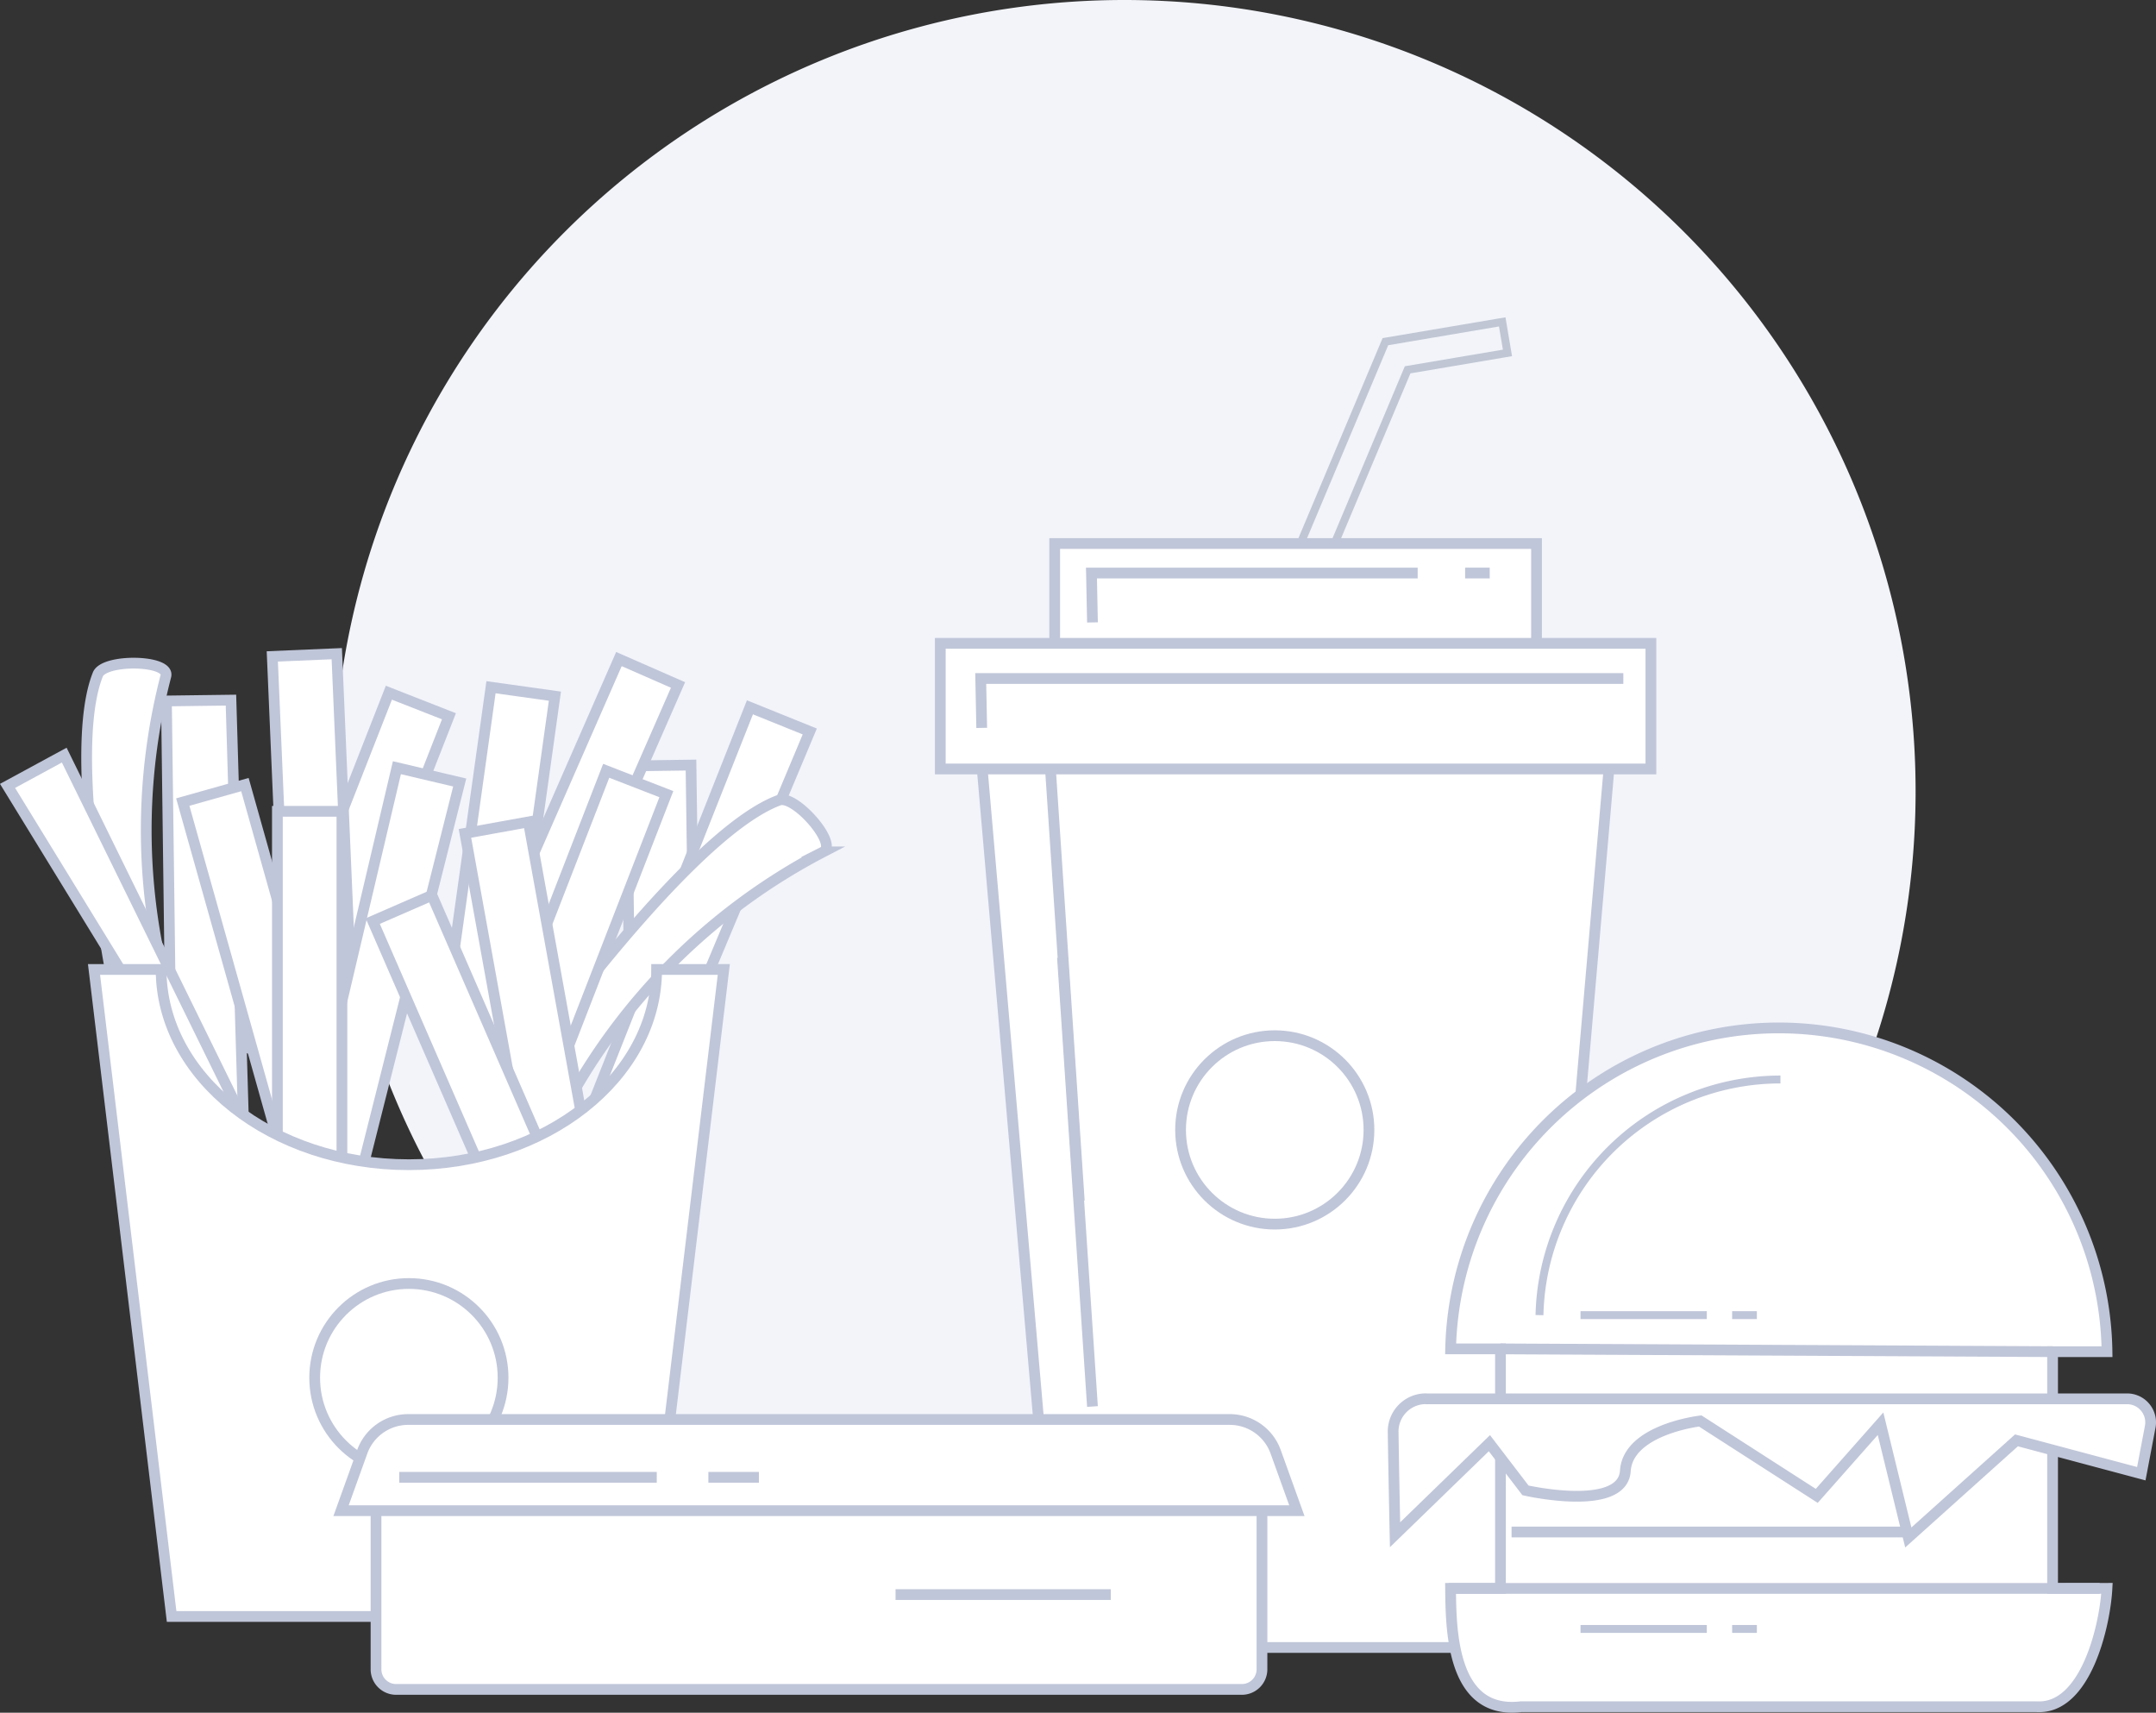 <svg xmlns="http://www.w3.org/2000/svg" width="200.484" height="159.238" viewBox="0 0 200.484 159.238"><rect x="0" y="0" width="200.484" height="159.238" fill="#333333" stroke="none"/><defs><style>.a{fill:#f2f4fa;}.b,.c,.e,.f{fill:#fff;}.b,.c,.e,.f,.g,.h{stroke:#c0c6d9;}.b{stroke-miterlimit:10;}.c,.g,.h{stroke-miterlimit:10;}.d{fill:#c0c6d3;}.e{stroke-miterlimit:9.998;}.f{stroke-miterlimit:10.001;}.g,.h{fill:none;}.h{stroke-width:0.734px;}</style></defs><g transform="translate(-1017.199 -476.875)"><g transform="translate(681.153 -361.476)"><path class="a" d="M73.575,0A73.575,73.575,0,1,1,0,73.575,73.575,73.575,0,0,1,73.575,0Z" transform="translate(367.025 838.351)"/><rect class="b" width="5.999" height="35.518" transform="matrix(1, -0.014, 0.014, 1, 394.302, 909.567)"/><path class="c" d="M510.821,1016.422H466.7l-7.217-83.278h58.558l-1.332,15.365Z" transform="translate(-32.24 -24.9)"/><g transform="translate(456.5 867.853)"><path class="d" d="M502.143,900.035l7.2-17.121,9.12-1.544-.366-2.157-10.3,1.745-7.667,18.224,2.014.853m.393.967-.681-.288-2.014-.854-.678-.287.285-.678,7.667-18.224.157-.373.4-.068,10.3-1.744.727-.123.123.727.365,2.157.123.727-.727.123-8.72,1.476-7.043,16.748Z" transform="translate(-499.163 -878.363)"/></g><g transform="translate(344.103 899.627)"><path class="e" d="M357.087,960.464l-5.744,1.728s-7.26-29.955-3.576-39.175c.586-1.468,6.731-1.366,6.321.161A57.1,57.1,0,0,0,357.087,960.464Z" transform="translate(-346.723 -921.592)"/><path class="c" d="M416.365,963.472l-6.7,2.615,15.269-38.546,5.564,2.245Z" transform="translate(-363.256 -923.055)"/><rect class="c" width="35.519" height="6" transform="translate(35.237 32.531) rotate(-66.331)"/><path class="e" d="M402.941,971.22l-5.128-3.112s17.4-25.441,26.718-28.874c1.483-.546,5.52,4.089,4.111,4.805A57.1,57.1,0,0,0,402.941,971.22Z" transform="translate(-360.143 -926.115)"/><rect class="c" width="35.519" height="6" transform="translate(32.682 37.795) rotate(-82.04)"/><rect class="c" width="35.519" height="6" transform="translate(35.456 43.498) rotate(-68.778)"/><rect class="c" width="35.519" height="6" transform="translate(15.137 36.195) rotate(-68.588)"/></g><path class="f" d="M356.785,926.713l6-.078L364.225,975l-6.978-12.771Z" transform="translate(-5.263 -23.19)"/><path class="c" d="M336.747,936.43l5.273-2.862,19.23,39.17-1.305,1.5Z" transform="translate(0 -25.011)"/><rect class="c" width="6" height="35.519" transform="translate(361.367 899.381) rotate(-2.447)"/><rect class="c" width="6" height="35.519" transform="matrix(0.963, -0.271, 0.271, 0.963, 353.042, 912.923)"/><path class="c" d="M382.95,935.155l5.84,1.376-10.842,43-3.146-9.8Z" transform="translate(-9.996 -25.428)"/><rect class="c" width="6" height="35.519" transform="translate(361.841 913.782)"/><rect class="b" width="5.999" height="35.518" transform="translate(379.28 915.835) rotate(-10.254)"/><rect class="c" width="6" height="35.519" transform="translate(370.708 923.989) rotate(-23.529)"/><path class="c" d="M399.971,960.595c0,10.028-10.315,18.154-23.039,18.154s-23.039-8.128-23.039-18.154h-6.24l7.217,60.158H399l7.217-60.158Z" transform="translate(-2.865 -32.111)"/><path class="g" d="M470.918,974.9l-2.789-41.751" transform="translate(-34.511 -24.9)"/><path class="g" d="M472.58,1000.833l-2.789-41.751" transform="translate(-34.947 -31.713)"/><rect class="c" width="44.805" height="11.68" transform="translate(434.12 888.885)"/><rect class="c" width="66.078" height="11.68" transform="translate(423.483 898.165)"/><path class="g" d="M459.574,928.5l-.092-4.59h59.755" transform="translate(-32.239 -22.474)"/><path class="g" d="M473.541,915.2l-.092-4.59h30.332" transform="translate(-35.908 -18.98)"/><line class="g" x2="2.288" transform="translate(472.286 891.627)"/><path class="c" d="M574.717,1020.081V998.07h5.062a30.525,30.525,0,0,0-30.52-30.1h0a30.525,30.525,0,0,0-30.517,29.837h4.635v22.267h-4.641c.049,3.57,0,11.78,6.536,11.007h47.973c4.561.258,6.348-7.557,6.53-11.007Z" transform="translate(-47.804 -34.049)"/><line class="g" x2="60.535" transform="translate(470.757 986.032)"/><line class="g" x2="51.341" y2="0.258" transform="translate(475.573 963.762)"/><path class="c" d="M514.539,1014.737h65.2a2.19,2.19,0,0,1,2.154,2.6l-.829,4.363-11.608-3.1-10.058,9.029-2.581-10.576-5.933,6.709-10.834-6.965s-6.71.774-6.965,4.645-9.287,1.806-9.287,1.806l-3.353-4.385-8.774,8.512s-.12-5.544-.177-9.551a3.045,3.045,0,0,1,3-3.093Z" transform="translate(-45.901 -46.333)"/><line class="g" x2="36.888" transform="translate(476.604 980.787)"/><circle class="c" cx="8.759" cy="8.759" r="8.759" transform="translate(445.826 934.644)"/><circle class="c" cx="8.759" cy="8.759" r="8.759" transform="translate(365.308 957.683)"/><path class="c" d="M383.212,1021.31H465.6v20.3a1.872,1.872,0,0,1-1.872,1.872h-78.64a1.872,1.872,0,0,1-1.872-1.872v-20.3Z" transform="translate(-12.205 -48.059)"/><path class="c" d="M467.689,1025.82h-88.88l1.971-5.477a4.54,4.54,0,0,1,4.271-3h76.394a4.539,4.539,0,0,1,4.271,3Z" transform="translate(-11.049 -47.016)"/><line class="g" x2="20.015" transform="translate(419.323 986.606)"/><path class="h" d="M552.357,974.472a22.412,22.412,0,0,0-22.406,21.907" transform="translate(-50.75 -35.756)"/><path class="h" d="M535.127,1004.183h11.744" transform="translate(-52.11 -43.56)"/><path class="h" d="M554.248,1004.183h2.3" transform="translate(-57.132 -43.56)"/><path class="h" d="M535.127,1043.755h11.744" transform="translate(-52.11 -53.955)"/><path class="h" d="M554.248,1043.755h2.3" transform="translate(-57.132 -53.955)"/><path class="c" d="M386.149,1024.634h23.945" transform="translate(-12.977 -48.932)"/><path class="c" d="M425.135,1024.634h4.7" transform="translate(-23.217 -48.932)"/></g></g></svg>
